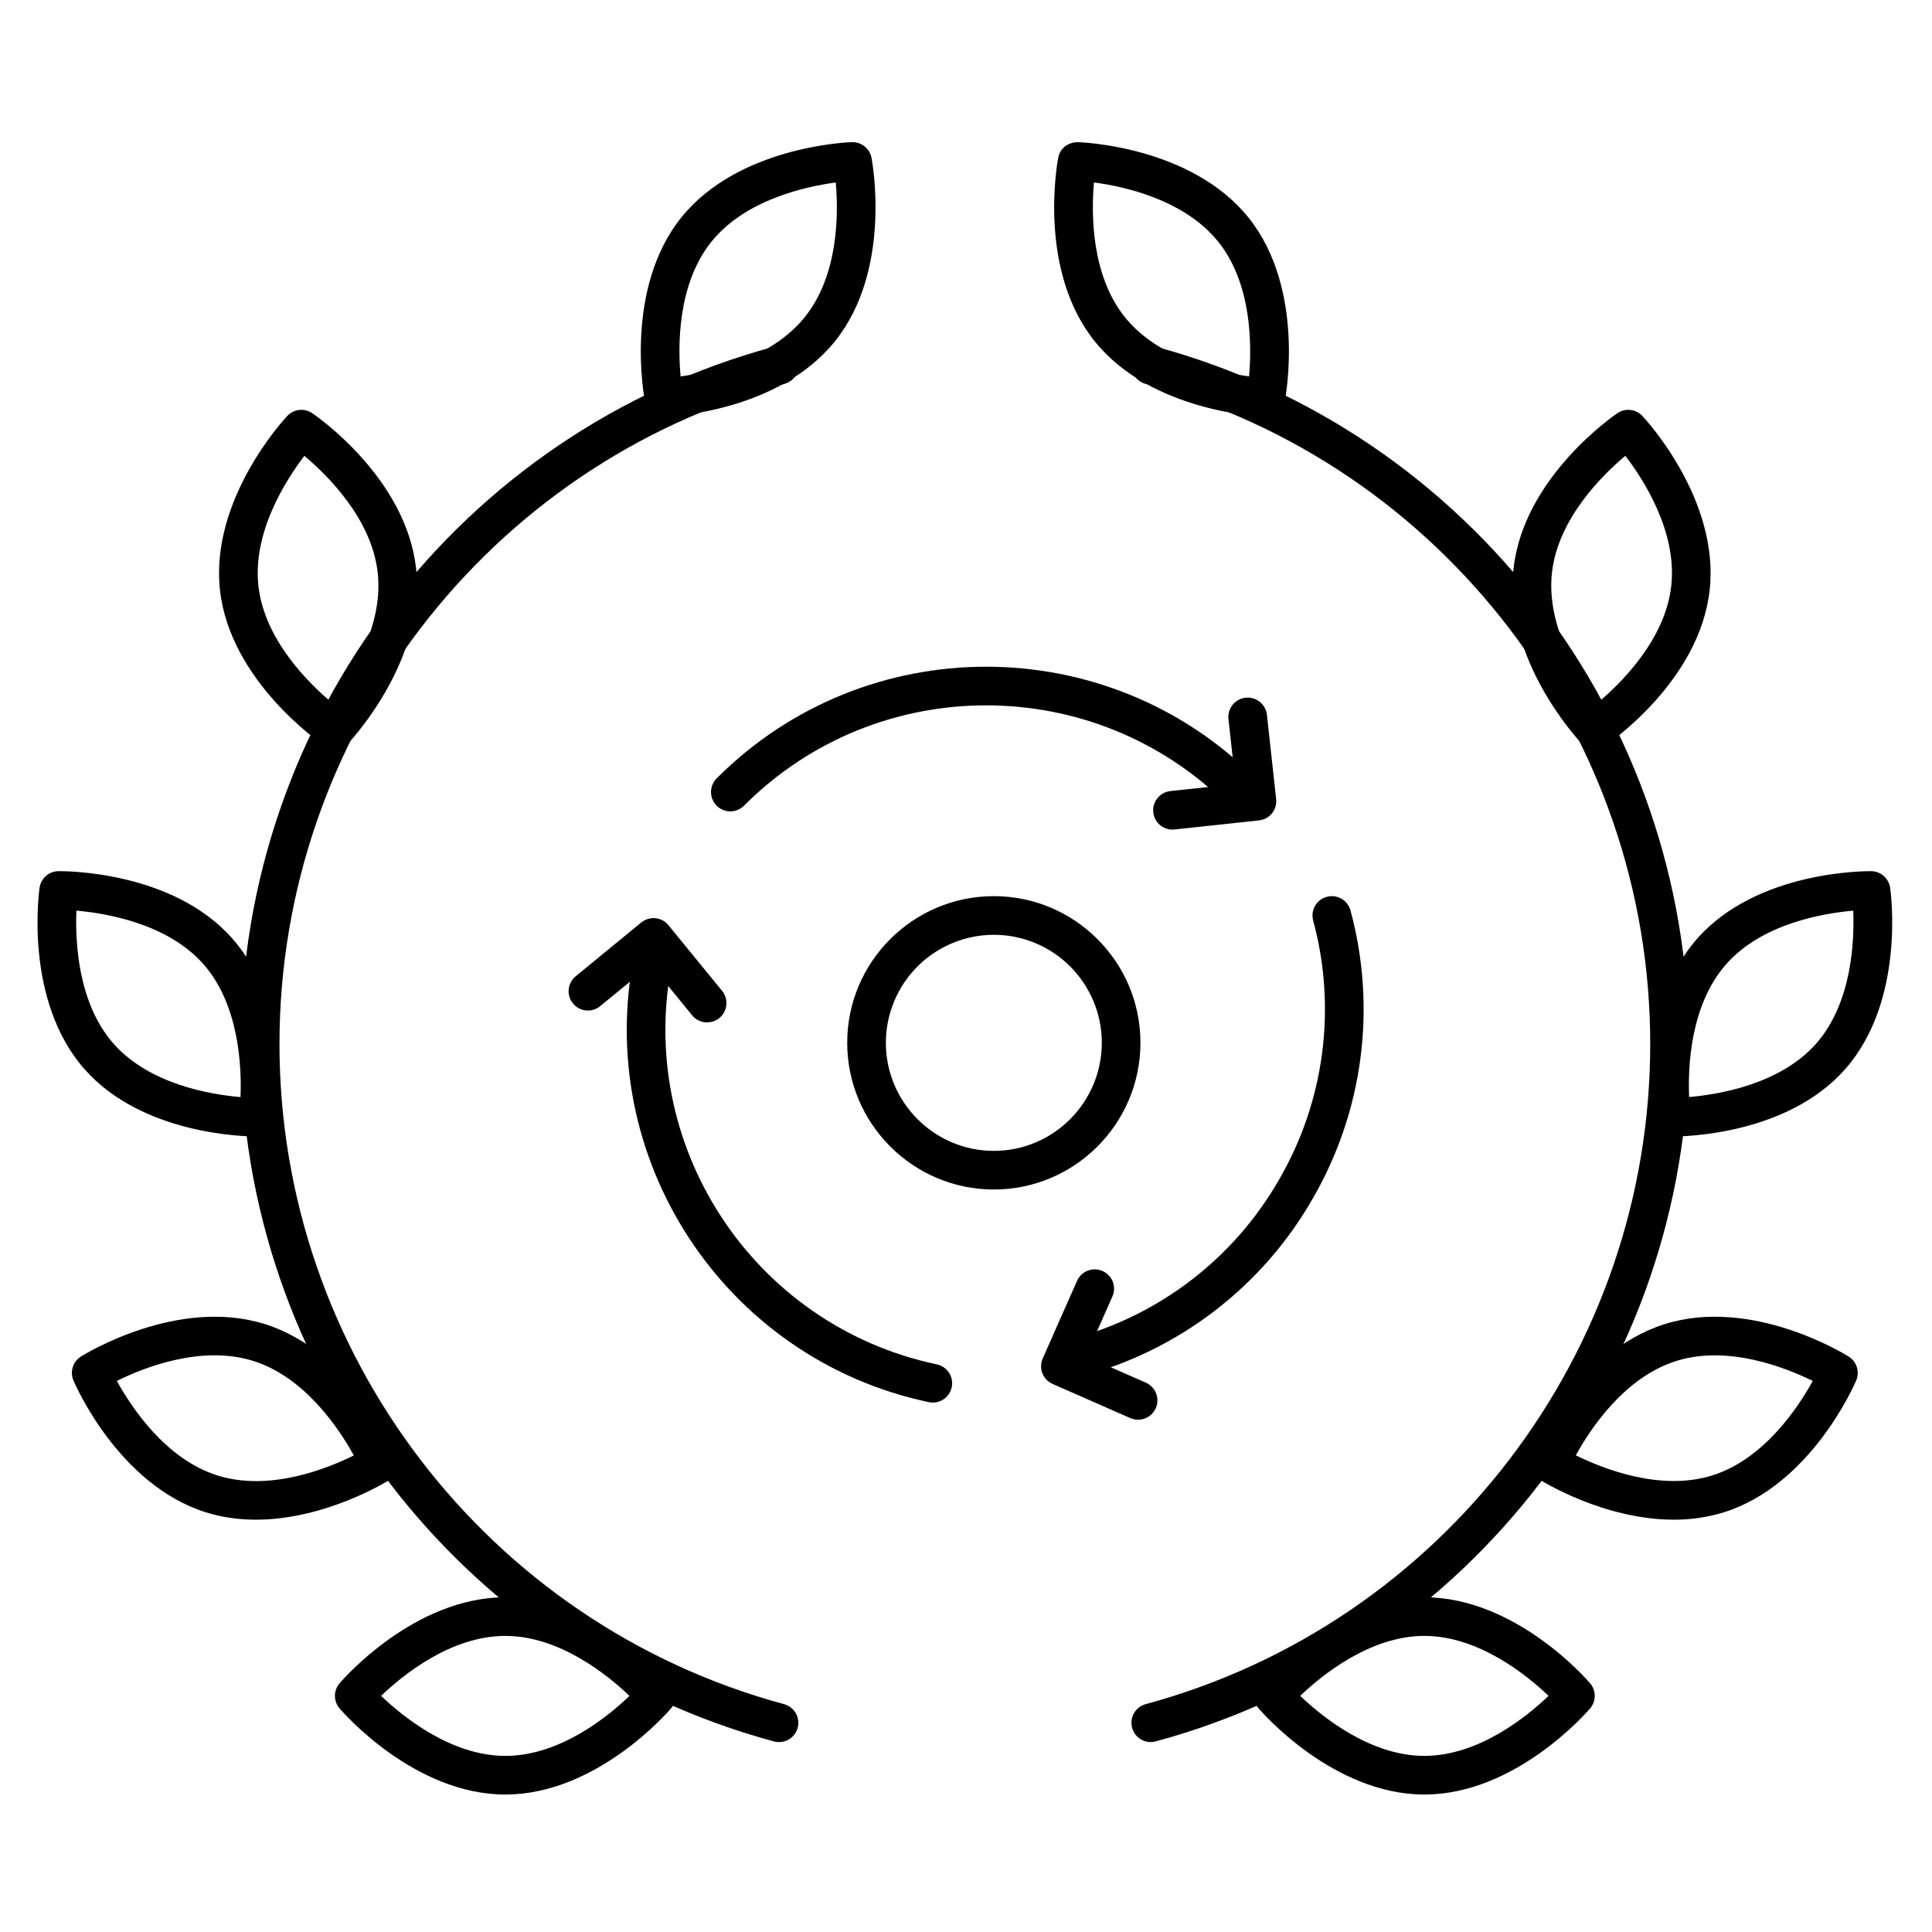 <svg width="58" height="58" viewBox="0 0 58 58" fill="none" xmlns="http://www.w3.org/2000/svg">
<path d="M23.386 52.299C23.335 52.299 23.284 52.292 23.234 52.279C13.81 49.729 7.229 41.12 7.229 31.343C7.229 21.566 13.81 12.957 23.234 10.408C23.308 10.385 23.386 10.378 23.463 10.387C23.54 10.395 23.615 10.419 23.682 10.457C23.75 10.494 23.809 10.545 23.857 10.606C23.905 10.667 23.94 10.737 23.96 10.812C23.98 10.887 23.985 10.965 23.975 11.041C23.964 11.118 23.939 11.192 23.899 11.258C23.86 11.325 23.808 11.383 23.745 11.429C23.683 11.475 23.612 11.509 23.537 11.527C14.618 13.94 8.39 22.089 8.39 31.343C8.39 40.598 14.619 48.748 23.537 51.16C23.673 51.196 23.791 51.281 23.869 51.398C23.947 51.515 23.98 51.656 23.962 51.796C23.943 51.935 23.875 52.063 23.769 52.156C23.663 52.248 23.527 52.299 23.386 52.299Z" fill="black"/>
<path d="M15.171 53.873C12.427 53.873 10.283 51.392 10.193 51.286C10.104 51.182 10.055 51.048 10.055 50.911C10.055 50.773 10.104 50.64 10.193 50.535C10.283 50.429 12.427 47.951 15.171 47.951C17.912 47.951 20.056 50.429 20.146 50.535C20.235 50.64 20.284 50.773 20.284 50.911C20.284 51.048 20.235 51.182 20.146 51.286C20.056 51.392 17.912 53.873 15.171 53.873ZM11.441 50.911C12.092 51.534 13.541 52.713 15.171 52.713C16.805 52.713 18.249 51.536 18.898 50.912C18.247 50.289 16.798 49.111 15.171 49.111C13.534 49.111 12.091 50.288 11.441 50.911ZM7.682 45.622C7.187 45.622 6.679 45.558 6.178 45.4C3.561 44.578 2.259 41.569 2.204 41.442C2.15 41.315 2.144 41.173 2.185 41.041C2.226 40.91 2.313 40.797 2.43 40.724C2.547 40.651 5.338 38.928 7.954 39.751C10.569 40.572 11.871 43.579 11.925 43.706C11.979 43.833 11.986 43.975 11.945 44.106C11.903 44.238 11.817 44.35 11.7 44.423C11.606 44.483 9.765 45.622 7.681 45.622H7.682ZM6.526 44.294C8.088 44.785 9.817 44.093 10.622 43.693C10.187 42.904 9.159 41.345 7.606 40.857C6.047 40.367 4.315 41.056 3.508 41.456C3.943 42.246 4.972 43.805 6.526 44.294V44.294ZM7.722 34.119C7.31 34.119 4.258 34.052 2.535 32.094C0.723 30.035 1.169 26.787 1.188 26.649C1.208 26.512 1.276 26.388 1.379 26.297C1.483 26.206 1.615 26.155 1.753 26.153C1.893 26.152 5.169 26.123 6.981 28.182C8.792 30.239 8.348 33.485 8.329 33.623C8.309 33.759 8.241 33.884 8.138 33.975C8.034 34.066 7.902 34.117 7.764 34.119H7.722ZM3.405 31.328C4.485 32.554 6.323 32.86 7.22 32.935C7.257 32.034 7.184 30.169 6.11 28.948C5.034 27.726 3.193 27.417 2.294 27.338C2.257 28.24 2.329 30.105 3.405 31.328ZM10.051 22.476C9.938 22.476 9.825 22.442 9.725 22.376C9.611 22.298 6.908 20.442 6.604 17.718C6.301 14.992 8.529 12.587 8.625 12.487C8.719 12.386 8.846 12.323 8.983 12.307C9.12 12.292 9.258 12.326 9.372 12.403C9.487 12.481 12.188 14.337 12.491 17.064C12.794 19.787 10.568 22.192 10.473 22.293C10.418 22.351 10.353 22.397 10.281 22.428C10.208 22.46 10.13 22.476 10.051 22.476ZM9.137 13.685C8.589 14.403 7.578 15.972 7.758 17.591C7.938 19.206 9.269 20.515 9.962 21.094C10.508 20.377 11.519 18.808 11.339 17.192C11.159 15.574 9.829 14.265 9.137 13.685ZM19.929 12.509C19.794 12.51 19.663 12.463 19.56 12.377C19.456 12.291 19.385 12.171 19.36 12.039C19.333 11.903 18.735 8.679 20.446 6.538C22.16 4.397 25.436 4.272 25.575 4.267H25.593C25.728 4.267 25.858 4.314 25.962 4.4C26.066 4.486 26.137 4.605 26.163 4.737C26.189 4.874 26.785 8.096 25.072 10.238C23.36 12.378 20.085 12.505 19.947 12.509H19.929V12.509ZM21.352 7.264C20.331 8.54 20.35 10.403 20.432 11.3C21.325 11.18 23.15 10.784 24.165 9.514C25.187 8.237 25.17 6.375 25.09 5.478C24.195 5.598 22.369 5.991 21.352 7.264ZM34.544 52.299C34.404 52.298 34.269 52.246 34.163 52.154C34.058 52.061 33.99 51.934 33.972 51.795C33.954 51.656 33.986 51.515 34.063 51.398C34.141 51.282 34.258 51.197 34.393 51.16C43.312 48.747 49.541 40.598 49.541 31.343C49.541 22.088 43.312 13.939 34.393 11.526C34.319 11.506 34.251 11.472 34.19 11.425C34.13 11.379 34.079 11.321 34.041 11.255C34.004 11.189 33.979 11.116 33.969 11.041C33.959 10.965 33.965 10.889 33.984 10.815C34.004 10.742 34.038 10.673 34.085 10.612C34.131 10.552 34.189 10.501 34.255 10.463C34.321 10.425 34.394 10.401 34.47 10.391C34.545 10.381 34.622 10.387 34.696 10.407C44.119 12.957 50.701 21.566 50.701 31.343C50.701 41.12 44.119 49.73 34.695 52.278C34.646 52.292 34.595 52.299 34.544 52.299L34.544 52.299Z" fill="black"/>
<path d="M42.76 53.873C40.019 53.873 37.874 51.392 37.784 51.286C37.695 51.181 37.646 51.048 37.646 50.91C37.646 50.773 37.695 50.64 37.785 50.535C37.875 50.429 40.019 47.951 42.76 47.951C45.503 47.951 47.648 50.429 47.737 50.535C47.827 50.64 47.876 50.773 47.876 50.91C47.876 51.048 47.827 51.181 47.738 51.286C47.648 51.392 45.503 53.873 42.76 53.873ZM39.033 50.911C39.685 51.535 41.134 52.713 42.76 52.713C44.388 52.713 45.836 51.535 46.489 50.911C45.836 50.288 44.388 49.111 42.76 49.111C41.134 49.111 39.685 50.288 39.033 50.911ZM50.249 45.622C48.165 45.622 46.324 44.483 46.23 44.424C46.113 44.351 46.026 44.238 45.985 44.107C45.943 43.976 45.95 43.834 46.003 43.707C46.058 43.579 47.361 40.572 49.976 39.751C52.592 38.928 55.382 40.651 55.498 40.725C55.615 40.798 55.702 40.91 55.744 41.042C55.785 41.173 55.778 41.315 55.725 41.442C55.67 41.57 54.369 44.578 51.751 45.401C51.264 45.55 50.758 45.625 50.249 45.622ZM47.307 43.69C48.116 44.09 49.852 44.781 51.404 44.293C52.958 43.806 53.985 42.247 54.42 41.457C53.611 41.058 51.876 40.369 50.324 40.857C48.764 41.346 47.74 42.901 47.307 43.69ZM50.209 34.119H50.167C50.029 34.117 49.897 34.065 49.794 33.974C49.69 33.883 49.623 33.758 49.603 33.622C49.583 33.485 49.138 30.239 50.948 28.182C52.762 26.122 56.047 26.153 56.178 26.153C56.315 26.155 56.448 26.206 56.551 26.297C56.655 26.388 56.723 26.512 56.743 26.649C56.763 26.786 57.208 30.034 55.396 32.094C53.672 34.052 50.621 34.119 50.209 34.119ZM55.635 27.339C54.736 27.416 52.895 27.726 51.82 28.947C50.74 30.174 50.67 32.035 50.709 32.934C51.607 32.856 53.45 32.549 54.524 31.328C55.601 30.105 55.672 28.24 55.635 27.339ZM47.879 22.476C47.8 22.476 47.721 22.459 47.649 22.428C47.576 22.397 47.51 22.351 47.456 22.293C47.361 22.192 45.135 19.787 45.438 17.064C45.741 14.337 48.442 12.481 48.557 12.403C48.671 12.326 48.809 12.292 48.946 12.307C49.083 12.323 49.21 12.386 49.305 12.487C49.4 12.588 51.629 14.992 51.325 17.718C51.022 20.442 48.318 22.298 48.204 22.376C48.108 22.441 47.995 22.475 47.879 22.476ZM48.794 13.684C48.103 14.264 46.771 15.573 46.591 17.192C46.411 18.808 47.421 20.377 47.968 21.094C48.66 20.515 49.992 19.206 50.172 17.591C50.353 15.964 49.342 14.399 48.794 13.684ZM38.002 12.509L37.984 12.509C37.846 12.505 34.57 12.378 32.858 10.238C31.145 8.096 31.742 4.874 31.768 4.737C31.822 4.459 32.045 4.273 32.356 4.268C32.494 4.272 35.771 4.397 37.485 6.538C39.196 8.678 38.598 11.903 38.572 12.039C38.546 12.171 38.475 12.29 38.371 12.376C38.267 12.462 38.137 12.509 38.002 12.509V12.509ZM32.841 5.477C32.762 6.375 32.746 8.242 33.764 9.514C34.78 10.784 36.604 11.179 37.498 11.3C37.578 10.4 37.594 8.533 36.578 7.264C35.556 5.986 33.734 5.595 32.841 5.477Z" fill="black"/>
<path d="M37.27 24.345C37.194 24.345 37.118 24.33 37.048 24.3C36.977 24.271 36.913 24.229 36.86 24.175C32.859 20.175 26.35 20.175 22.348 24.175C22.295 24.231 22.231 24.277 22.16 24.308C22.089 24.34 22.012 24.357 21.934 24.358C21.857 24.359 21.779 24.345 21.707 24.316C21.635 24.286 21.57 24.243 21.515 24.188C21.46 24.133 21.417 24.068 21.387 23.996C21.358 23.924 21.344 23.847 21.345 23.769C21.346 23.691 21.363 23.614 21.395 23.543C21.426 23.472 21.471 23.408 21.528 23.355C25.981 18.902 33.227 18.902 37.68 23.355C37.761 23.436 37.816 23.539 37.839 23.652C37.861 23.764 37.85 23.881 37.806 23.987C37.762 24.093 37.687 24.183 37.592 24.247C37.497 24.311 37.384 24.345 37.27 24.345Z" fill="black"/>
<path d="M35.202 24.905C35.052 24.906 34.909 24.85 34.8 24.747C34.692 24.645 34.627 24.505 34.619 24.356C34.611 24.207 34.661 24.061 34.758 23.948C34.855 23.835 34.992 23.763 35.141 23.748L37.094 23.539L36.879 21.587C36.862 21.434 36.907 21.281 37.003 21.16C37.1 21.04 37.24 20.963 37.393 20.946C37.546 20.93 37.699 20.974 37.819 21.07C37.94 21.167 38.017 21.307 38.034 21.46L38.311 23.99C38.319 24.066 38.313 24.143 38.291 24.216C38.27 24.289 38.234 24.357 38.186 24.417C38.138 24.476 38.079 24.525 38.012 24.562C37.945 24.598 37.872 24.621 37.796 24.629L35.264 24.901C35.243 24.904 35.222 24.905 35.202 24.905ZM32.315 41.339C32.174 41.339 32.038 41.287 31.933 41.194C31.827 41.102 31.758 40.974 31.74 40.834C31.722 40.695 31.755 40.553 31.833 40.436C31.911 40.319 32.029 40.235 32.165 40.198C33.468 39.853 34.69 39.253 35.76 38.432C36.829 37.612 37.725 36.587 38.396 35.418C39.073 34.253 39.513 32.965 39.689 31.628C39.865 30.292 39.774 28.934 39.422 27.633C39.382 27.485 39.403 27.326 39.48 27.193C39.557 27.06 39.684 26.963 39.832 26.923C39.981 26.883 40.139 26.904 40.272 26.981C40.406 27.058 40.503 27.184 40.543 27.333C40.935 28.781 41.036 30.292 40.84 31.78C40.644 33.267 40.154 34.7 39.4 35.997C38.654 37.299 37.656 38.439 36.466 39.352C35.276 40.266 33.917 40.934 32.467 41.318C32.418 41.332 32.367 41.339 32.316 41.339H32.315Z" fill="black"/>
<path d="M34.163 42.62C34.083 42.62 34.004 42.603 33.931 42.571L31.6 41.547C31.53 41.516 31.467 41.472 31.414 41.417C31.361 41.361 31.32 41.296 31.292 41.225C31.265 41.154 31.252 41.078 31.254 41.002C31.256 40.925 31.273 40.85 31.304 40.78L32.334 38.452C32.365 38.383 32.409 38.32 32.464 38.267C32.519 38.215 32.584 38.173 32.656 38.146C32.727 38.119 32.802 38.105 32.879 38.107C32.955 38.109 33.03 38.126 33.099 38.157C33.169 38.188 33.232 38.232 33.284 38.287C33.337 38.342 33.378 38.407 33.406 38.478C33.433 38.549 33.446 38.625 33.444 38.701C33.443 38.777 33.426 38.852 33.395 38.922L32.6 40.718L34.398 41.508C34.52 41.562 34.62 41.656 34.682 41.774C34.743 41.893 34.761 42.029 34.734 42.16C34.706 42.29 34.635 42.408 34.531 42.492C34.427 42.575 34.297 42.621 34.163 42.62ZM28.008 42.106C27.969 42.106 27.928 42.102 27.888 42.094C21.726 40.798 17.766 34.732 19.061 28.57C19.077 28.495 19.107 28.424 19.15 28.362C19.193 28.299 19.248 28.245 19.312 28.203C19.376 28.162 19.447 28.133 19.522 28.119C19.597 28.105 19.674 28.106 19.749 28.122C19.823 28.138 19.894 28.168 19.957 28.211C20.02 28.254 20.073 28.309 20.115 28.373C20.156 28.437 20.185 28.508 20.199 28.583C20.213 28.658 20.212 28.735 20.196 28.809C19.032 34.345 22.59 39.795 28.127 40.96C28.267 40.99 28.39 41.071 28.474 41.186C28.557 41.302 28.595 41.444 28.581 41.586C28.566 41.728 28.499 41.859 28.394 41.956C28.288 42.051 28.151 42.105 28.008 42.106Z" fill="black"/>
<path d="M21.228 30.694C21.142 30.694 21.057 30.675 20.979 30.638C20.901 30.601 20.833 30.548 20.779 30.481L19.536 28.959L18.018 30.205C17.959 30.254 17.892 30.29 17.819 30.312C17.746 30.334 17.669 30.342 17.594 30.335C17.518 30.327 17.444 30.305 17.377 30.269C17.31 30.233 17.25 30.184 17.202 30.126C17.154 30.067 17.117 29.999 17.095 29.926C17.073 29.853 17.065 29.777 17.073 29.701C17.08 29.625 17.102 29.552 17.138 29.484C17.174 29.417 17.223 29.358 17.282 29.309L19.25 27.694C19.369 27.596 19.528 27.552 19.675 27.565C19.751 27.572 19.825 27.595 19.892 27.631C19.959 27.666 20.019 27.715 20.067 27.775L21.678 29.746C21.747 29.831 21.791 29.934 21.805 30.043C21.818 30.152 21.8 30.263 21.753 30.362C21.706 30.461 21.632 30.545 21.539 30.604C21.446 30.662 21.338 30.693 21.229 30.693L21.228 30.694ZM29.836 35.71C27.409 35.71 25.434 33.733 25.434 31.303C25.434 28.877 27.409 26.903 29.836 26.903C32.263 26.903 34.237 28.877 34.237 31.303C34.237 33.733 32.263 35.71 29.836 35.71ZM29.836 28.063C28.977 28.064 28.153 28.405 27.545 29.013C26.937 29.62 26.596 30.444 26.594 31.303C26.594 33.094 28.049 34.55 29.836 34.55C31.623 34.55 33.077 33.094 33.077 31.303C33.076 30.444 32.734 29.62 32.127 29.013C31.519 28.405 30.695 28.064 29.836 28.063Z" fill="black"/>
</svg>
